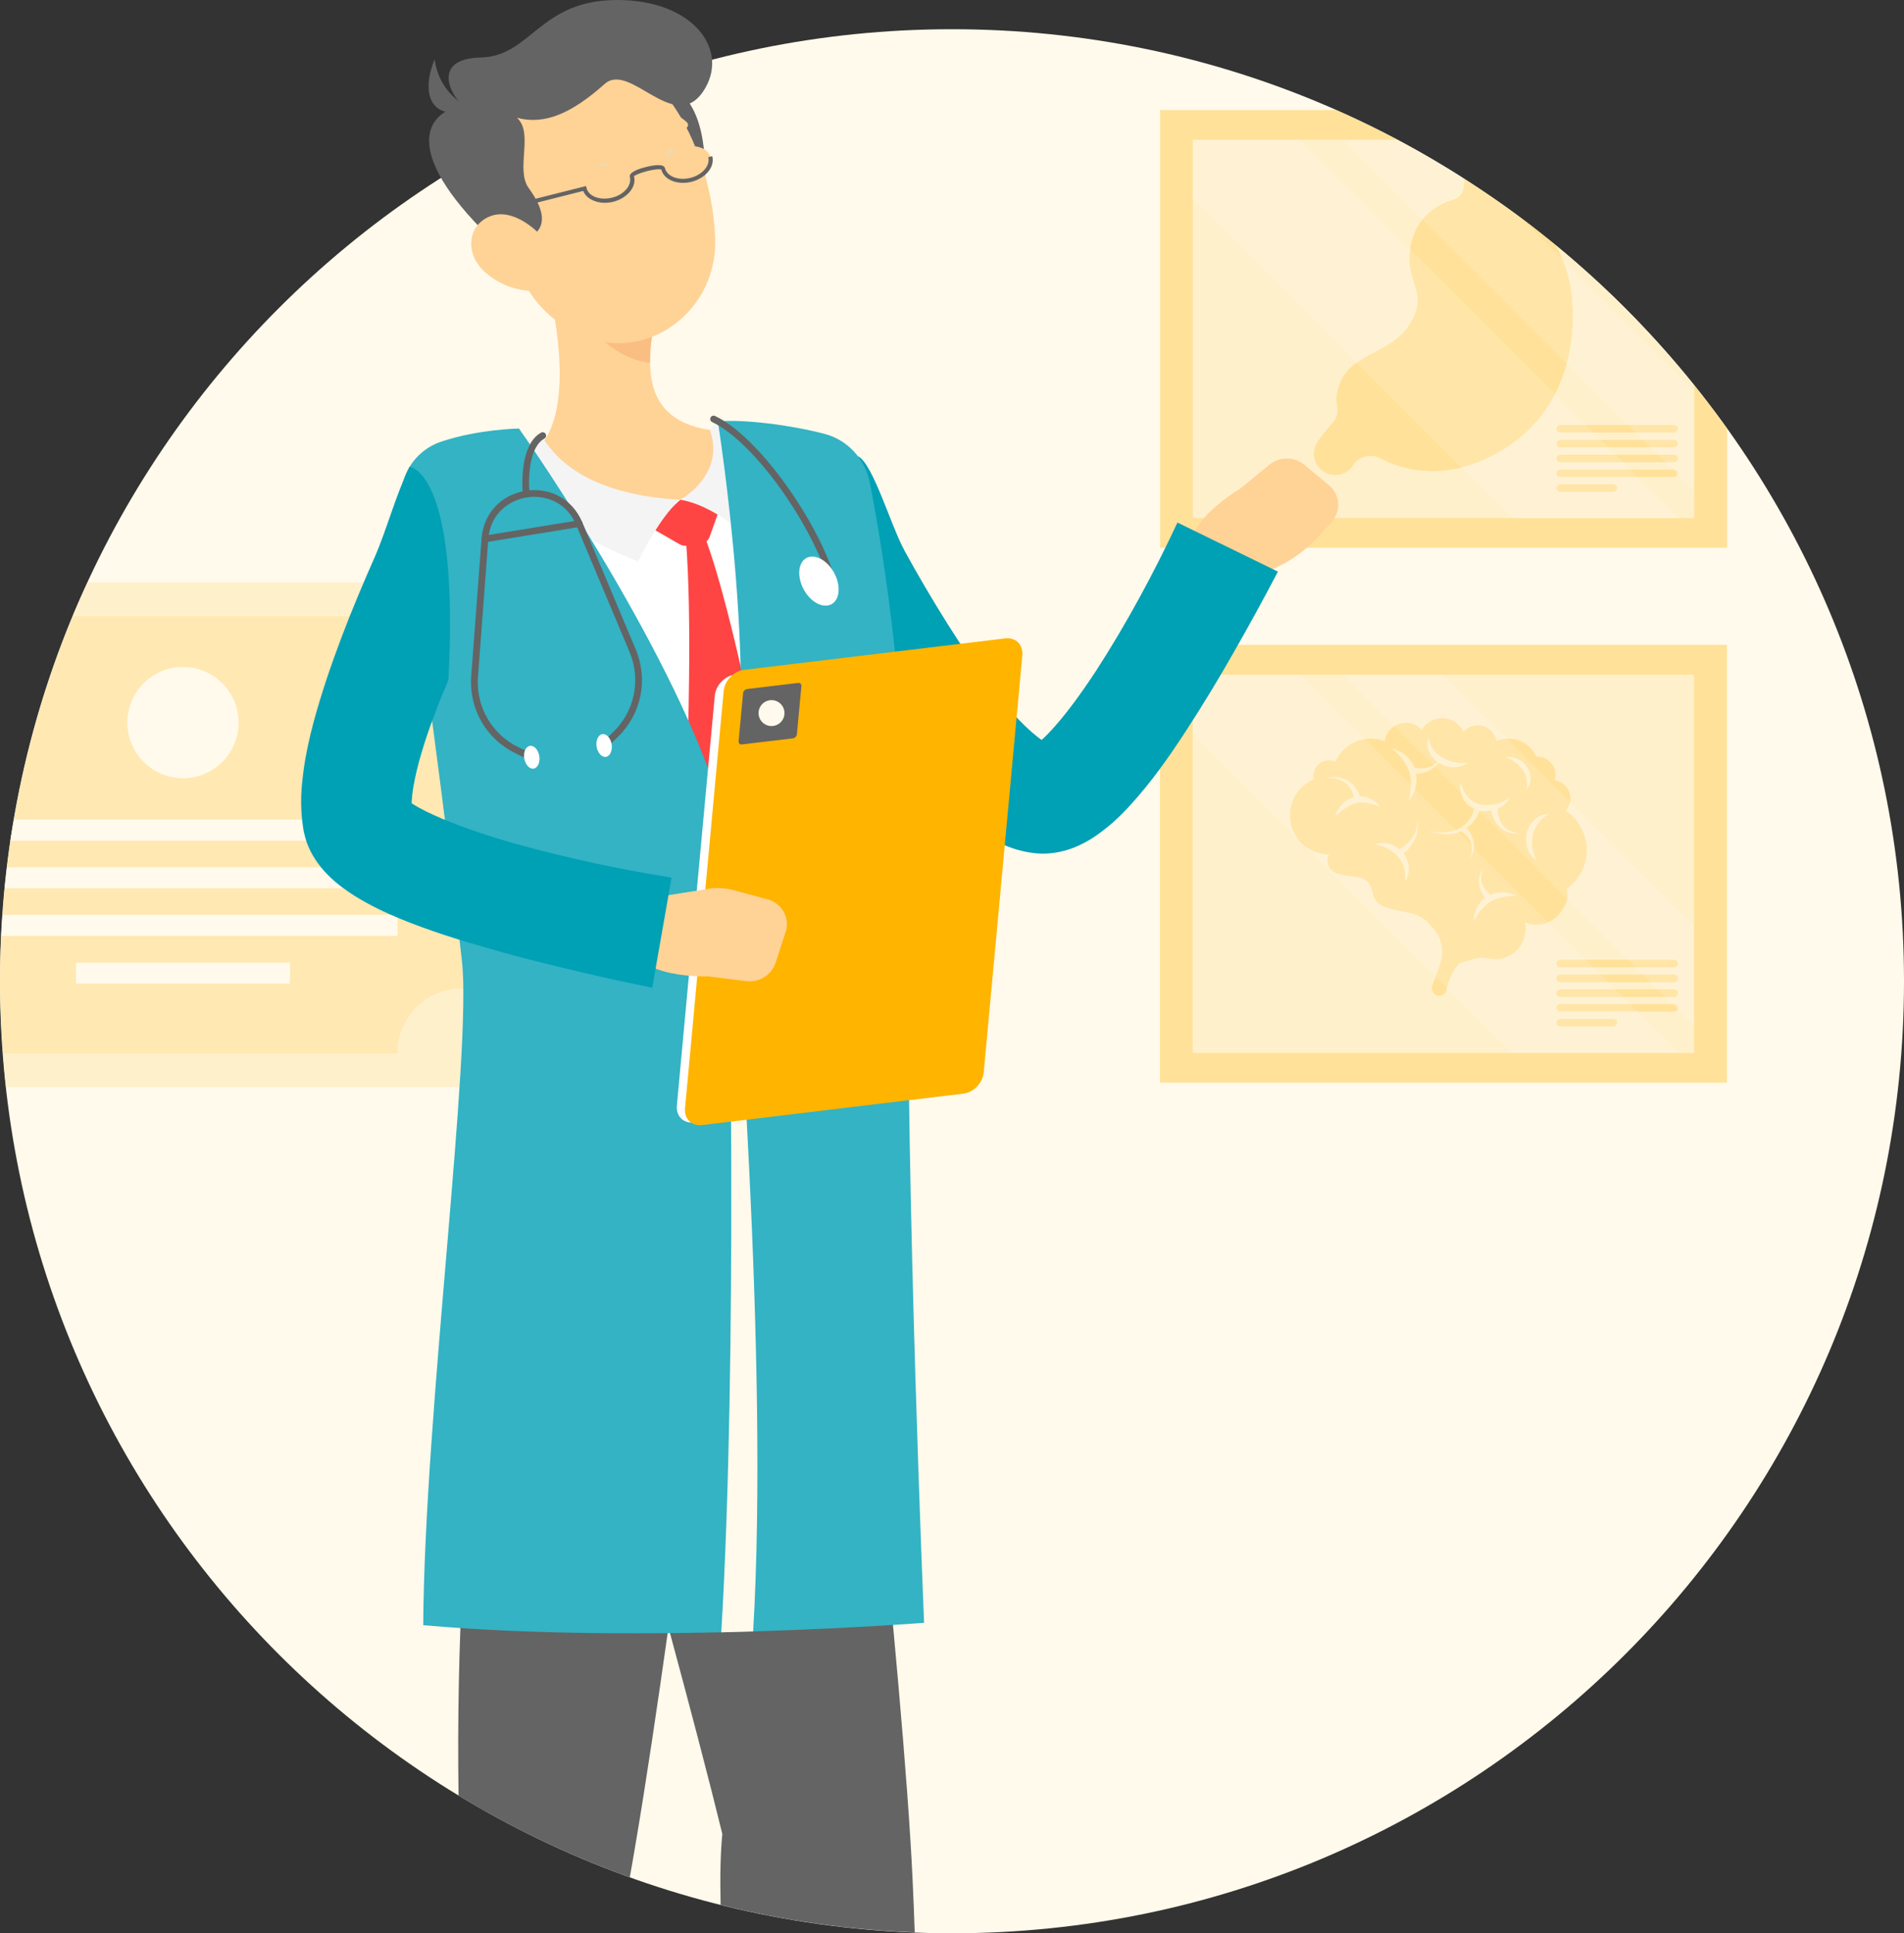 <svg xmlns="http://www.w3.org/2000/svg" xmlns:xlink="http://www.w3.org/1999/xlink" version="1.1" id="Layer_1" x="0px" y="0px" style="enable-background:new 0 0 216 216;" xml:space="preserve" viewBox="36 33.79 144 146.21">
<rect x="36" y="33.79" width="144" height="146.21" fill="#333333" stroke="none"/>
<style type="text/css">
	.st0{fill:#FFFAEB;}
	.st1{fill:#FFE8B2;}
	.st2{fill:#FFF0CC;}
	.st3{fill:#FFE199;}
	.st4{opacity:0.15;fill:#FFFFFF;enable-background:new    ;}
	.st5{fill:#FFFFFF;}
	.st6{fill:#FF4444;}
	.st7{fill:#FFD296;}
	.st8{fill:#F4F4F4;}
	.st9{fill:#FABE82;}
	.st10{fill:#646464;}
	.st11{fill:#ECDAB2;}
	.st12{fill:#00A0B5;}
	.st13{fill:#33B3C4;}
	.st14{fill:#FFB400;}
</style>
<g>
	<path class="st0" d="M108,180L108,180c-39.76,0-72-32.24-72-72l0,0c0-39.76,32.24-72,72-72l0,0c39.76,0,72,32.24,72,72l0,0   C180,147.76,147.76,180,108,180z"/>
	<g>
		<path class="st1" d="M70.99,108.55V85.31c-2.72,0-4.93-2.21-4.93-4.93H41.5c-2.03,4.89-3.53,10.04-4.45,15.4h29v1.58H36.79    c-0.1,0.67-0.18,1.35-0.26,2.02h29.52v1.58h-29.7c-0.06,0.67-0.11,1.35-0.15,2.02h29.86v1.58H36.09C36.03,105.71,36,106.85,36,108    l0,0c0,1.85,0.09,3.67,0.23,5.48h29.83C66.06,110.76,68.26,108.55,70.99,108.55z M49.84,92.64c-2.32,0-4.2-1.88-4.2-4.2    s1.88-4.2,4.2-4.2s4.2,1.88,4.2,4.2S52.16,92.64,49.84,92.64z M57.92,108.17H41.75v-1.58h16.17V108.17z"/>
		<path class="st2" d="M66.76,77.83H42.63c-0.39,0.84-0.77,1.68-1.13,2.54h24.56c0,2.72,2.21,4.93,4.93,4.93v23.24    c-2.72,0-4.93,2.21-4.93,4.93H36.23c0.06,0.85,0.13,1.7,0.23,2.54h30.3h6.77v-6.77V84.6v-6.77H66.76z"/>
		<g>
			<path class="st0" d="M37.05,95.78c-0.09,0.53-0.19,1.05-0.27,1.58h29.27v-1.58H37.05z"/>
			<path class="st0" d="M36.35,100.97h29.71v-1.58H36.53C36.47,99.91,36.4,100.43,36.35,100.97z"/>
			<path class="st0" d="M36.09,104.57h29.97v-1.58H36.19C36.16,103.51,36.11,104.04,36.09,104.57z"/>
			<rect x="41.75" y="106.59" class="st0" width="16.17" height="1.58"/>
			<path class="st0" d="M49.84,92.64c2.32,0,4.2-1.88,4.2-4.2s-1.88-4.2-4.2-4.2s-4.2,1.88-4.2,4.2S47.52,92.64,49.84,92.64z"/>
		</g>
	</g>
	<g>
		<g>
			<rect x="123.73" y="82.56" class="st3" width="42.88" height="33.11"/>
			<rect x="126.21" y="84.82" class="st2" width="37.91" height="28.6"/>
			<path class="st3" d="M156.01,98.09c0-1.24-0.63-2.34-1.59-2.99c0.22-0.25,0.35-0.57,0.35-0.92c0-0.71-0.52-1.28-1.2-1.38     c0.04-0.13,0.07-0.27,0.07-0.41c0-0.77-0.63-1.39-1.4-1.39c-0.02,0-0.04,0-0.05,0c-0.37-0.8-1.17-1.35-2.11-1.35     c-0.31,0-0.62,0.06-0.89,0.18c-0.12-0.68-0.71-1.19-1.42-1.19c-0.43,0-0.82,0.19-1.08,0.49c-0.29-0.6-0.9-1.03-1.62-1.03     c-0.66,0-1.23,0.36-1.54,0.88c-0.3-0.33-0.72-0.53-1.2-0.53c-0.82,0-1.49,0.6-1.61,1.39c-0.32-0.12-0.67-0.19-1.04-0.19     c-1.19,0-2.22,0.71-2.69,1.73c-0.24-0.1-0.52-0.13-0.82-0.04c-0.37,0.11-0.67,0.4-0.78,0.77c-0.07,0.22-0.07,0.43-0.04,0.62     c-1.05,0.45-1.79,1.5-1.79,2.72c0,1.63,1.32,2.95,2.95,2.96c-0.07,0.15-0.11,0.3-0.11,0.45c0,0.45,0.3,0.88,0.78,1.01     c0.51,0.14,1,0.21,1.43,0.24c0.63,0.04,1.09,0.54,1.19,1.16c0.03,0.22,0.12,0.45,0.29,0.67c0.69,0.9,2.84,0.57,3.79,1.51     c0.94,0.95,1.07,1.3,1.19,2.18c0.09,0.63-0.45,1.87-0.75,2.72c-0.13,0.37,0.15,0.75,0.53,0.75c0.27,0,0.5-0.19,0.55-0.45     c0.1-0.49,0.34-1.3,0.9-1.92c0.18-0.2,0.48-0.16,1.01-0.37c0.43-0.17,0.89-0.16,1.34-0.07c0.3,0.06,0.61,0.05,0.93-0.01     c0.75-0.16,1.34-0.67,1.63-1.38c0.2-0.47,0.22-0.92,0.14-1.34c0.3,0.12,0.63,0.19,0.98,0.17c0.69-0.03,1.31-0.42,1.73-0.97     c0.48-0.65,0.54-1.23,0.45-1.76C155.42,100.35,156.01,99.29,156.01,98.09z M139.79,94.61c-0.09-0.02-0.18-0.06-0.28-0.08     c-0.1-0.01-0.2-0.03-0.3-0.05c-0.11,0-0.22-0.01-0.32,0c-0.11,0.01-0.22,0.02-0.32,0.05c-0.11,0.01-0.21,0.06-0.32,0.1     c-0.1,0.04-0.2,0.09-0.29,0.15c-0.19,0.11-0.36,0.23-0.5,0.34c-0.29,0.23-0.48,0.41-0.48,0.41s0.05-0.26,0.27-0.6     c0.11-0.16,0.26-0.35,0.47-0.51c0.11-0.07,0.22-0.15,0.34-0.22c0.11-0.04,0.22-0.09,0.33-0.12c-0.02-0.07-0.03-0.15-0.07-0.25     c-0.04-0.13-0.11-0.28-0.2-0.43c-0.1-0.14-0.21-0.29-0.37-0.4c-0.3-0.23-0.69-0.34-0.98-0.36c-0.3-0.03-0.5,0.01-0.5,0.01     s0.19-0.07,0.5-0.08c0.3-0.02,0.73,0.02,1.11,0.23c0.19,0.1,0.36,0.25,0.5,0.4c0.13,0.16,0.24,0.32,0.31,0.46     c0.08,0.14,0.12,0.26,0.15,0.35h0.04c0.14-0.01,0.27,0.04,0.4,0.05c0.13,0.03,0.24,0.09,0.35,0.13s0.2,0.11,0.28,0.17     c0.17,0.1,0.28,0.24,0.36,0.32c0.07,0.08,0.12,0.14,0.12,0.14s-0.07-0.02-0.18-0.06C140.11,94.72,139.97,94.65,139.79,94.61z      M143.24,96.27c0,0.07,0,0.15-0.02,0.24c-0.01,0.08-0.02,0.18-0.05,0.26c-0.03,0.09-0.04,0.19-0.08,0.28     c-0.04,0.09-0.07,0.19-0.12,0.28c-0.18,0.37-0.45,0.69-0.68,0.89c-0.05,0.04-0.1,0.08-0.14,0.12c0.07,0.1,0.14,0.2,0.19,0.3     c0.07,0.13,0.11,0.27,0.15,0.41c0.07,0.27,0.08,0.54,0.04,0.75c-0.04,0.22-0.11,0.38-0.16,0.49c-0.06,0.11-0.1,0.17-0.1,0.17     s0-0.07,0.01-0.19c0-0.12,0.01-0.29-0.01-0.48c-0.03-0.19-0.08-0.4-0.17-0.61c-0.04-0.11-0.1-0.21-0.16-0.31     c-0.07-0.11-0.12-0.19-0.21-0.29c-0.08-0.08-0.17-0.18-0.26-0.25c-0.09-0.08-0.19-0.15-0.28-0.22c-0.19-0.12-0.39-0.22-0.57-0.29     c-0.36-0.13-0.65-0.15-0.65-0.15s0.26-0.15,0.7-0.13c0.22,0.01,0.48,0.07,0.73,0.19c0.15,0.07,0.3,0.18,0.44,0.3     c0.06-0.03,0.12-0.07,0.2-0.12c0.23-0.15,0.51-0.39,0.72-0.7c0.06-0.07,0.1-0.15,0.15-0.23c0.05-0.08,0.08-0.16,0.12-0.24     c0.04-0.08,0.05-0.17,0.08-0.24c0.03-0.08,0.04-0.15,0.05-0.22c0.04-0.14,0.04-0.26,0.05-0.34c0.01-0.08,0.01-0.13,0.01-0.13     s0,0.05,0.01,0.13C143.24,96,143.25,96.12,143.24,96.27z M143.17,92.31c-0.03,0-0.05,0-0.08,0c0.01,0.07,0.02,0.13,0.04,0.19     c0.01,0.15,0,0.31,0,0.45c-0.02,0.15-0.05,0.29-0.08,0.41c-0.03,0.13-0.08,0.24-0.12,0.35c-0.07,0.22-0.19,0.37-0.26,0.48     c-0.07,0.11-0.12,0.17-0.12,0.17s0.01-0.07,0.03-0.2c0.01-0.13,0.07-0.3,0.08-0.52c0.01-0.11,0.03-0.22,0.04-0.34     c0-0.12,0-0.24,0.01-0.37c-0.01-0.12-0.03-0.25-0.04-0.38c-0.04-0.12-0.04-0.26-0.09-0.38c-0.04-0.13-0.08-0.25-0.15-0.37     c-0.05-0.12-0.12-0.22-0.18-0.34c-0.08-0.1-0.14-0.21-0.22-0.3c-0.07-0.09-0.15-0.18-0.22-0.25c-0.29-0.31-0.52-0.5-0.52-0.5     s0.31,0.04,0.7,0.28c0.2,0.11,0.41,0.29,0.6,0.51c0.09,0.12,0.19,0.23,0.26,0.37c0.05,0.08,0.08,0.17,0.12,0.26     c0.06,0.02,0.14,0.04,0.23,0.05c0.22,0.04,0.53,0.04,0.83-0.05c0.28-0.08,0.53-0.24,0.7-0.41c-0.06-0.05-0.12-0.09-0.17-0.14     c-0.11-0.09-0.2-0.2-0.28-0.3c-0.16-0.22-0.26-0.45-0.29-0.67c-0.04-0.21-0.02-0.38,0-0.5c0.03-0.11,0.05-0.18,0.05-0.18     s0.01,0.06,0.04,0.17s0.08,0.26,0.16,0.42c0.08,0.16,0.21,0.32,0.36,0.48c0.07,0.08,0.16,0.15,0.25,0.22     c0.04,0.04,0.09,0.07,0.13,0.09c0.06,0.04,0.11,0.07,0.16,0.09c0.1,0.07,0.2,0.11,0.31,0.16c0.11,0.04,0.21,0.09,0.32,0.12     c0.11,0.03,0.21,0.05,0.31,0.07c0.1,0.01,0.2,0.03,0.29,0.04c0.37,0.03,0.63-0.02,0.63-0.02s-0.2,0.19-0.61,0.29     c-0.2,0.05-0.45,0.07-0.71,0.03c-0.13-0.03-0.26-0.05-0.4-0.1c-0.13-0.05-0.26-0.11-0.38-0.17c-0.04-0.02-0.07-0.04-0.1-0.06     c-0.14,0.2-0.37,0.44-0.68,0.59C143.79,92.24,143.44,92.31,143.17,92.31z M150.51,101.54c-0.11,0.01-0.28,0-0.47,0.04     c-0.09,0.01-0.19,0.02-0.3,0.04c-0.11,0.03-0.21,0.05-0.33,0.07c-0.11,0.04-0.21,0.07-0.33,0.11c-0.1,0.05-0.22,0.09-0.31,0.16     c-0.21,0.11-0.38,0.27-0.55,0.43c-0.07,0.09-0.15,0.16-0.22,0.25c-0.07,0.08-0.13,0.16-0.18,0.24c-0.22,0.31-0.34,0.56-0.34,0.56     s-0.04-0.28,0.09-0.68c0.05-0.2,0.17-0.42,0.32-0.64c0.09-0.1,0.16-0.22,0.28-0.31c0.05-0.04,0.11-0.07,0.16-0.11     c-0.03-0.04-0.06-0.07-0.09-0.12c-0.15-0.22-0.32-0.53-0.37-0.88c-0.03-0.17-0.03-0.34,0-0.5c0-0.08,0.03-0.15,0.05-0.22     s0.04-0.13,0.07-0.19c0.08-0.19,0.17-0.3,0.19-0.34c-0.01,0.04-0.08,0.17-0.12,0.37c-0.01,0.06-0.03,0.12-0.03,0.19     s-0.02,0.14,0,0.21c0,0.15,0.03,0.3,0.08,0.44c0.1,0.28,0.29,0.52,0.45,0.67c0.06,0.06,0.11,0.1,0.15,0.14     c0.07-0.03,0.14-0.05,0.21-0.08c0.13-0.05,0.27-0.07,0.41-0.1c0.13-0.01,0.26-0.01,0.38-0.01c0.12,0,0.23,0.03,0.34,0.04     c0.21,0.02,0.37,0.11,0.48,0.14c0.11,0.04,0.17,0.07,0.17,0.07S150.63,101.53,150.51,101.54z M150.82,96.82     c-0.09,0-0.21,0.01-0.36-0.01c-0.3-0.03-0.7-0.16-1.01-0.45c-0.32-0.29-0.5-0.68-0.6-0.99c-0.04-0.11-0.05-0.2-0.07-0.28     c-0.14,0.03-0.27,0.05-0.41,0.05c-0.15,0-0.3,0-0.47-0.03c-0.03,0.06-0.06,0.14-0.09,0.22c-0.03,0.09-0.1,0.18-0.15,0.28     c-0.07,0.1-0.12,0.22-0.22,0.31c-0.09,0.1-0.17,0.22-0.29,0.31c-0.07,0.06-0.15,0.12-0.23,0.19c0.05,0.05,0.1,0.11,0.16,0.18     c0.17,0.22,0.34,0.56,0.39,0.91c0.02,0.18,0.01,0.36-0.01,0.52c-0.04,0.16-0.07,0.3-0.13,0.42c-0.04,0.12-0.1,0.21-0.13,0.27     c-0.03,0.05-0.04,0.08-0.05,0.09c0-0.01,0.02-0.05,0.04-0.1c0.02-0.07,0.06-0.17,0.08-0.29c0.03-0.12,0.04-0.26,0.05-0.41     c-0.01-0.15-0.02-0.31-0.07-0.45c-0.09-0.3-0.28-0.54-0.45-0.69c-0.08-0.07-0.16-0.13-0.22-0.16c-0.05-0.04-0.07-0.04-0.08-0.04     l0.01-0.01c-0.04,0.02-0.08,0.04-0.12,0.05c-0.14,0.07-0.3,0.08-0.44,0.12c-0.15,0.02-0.29,0.05-0.44,0.04     c-0.28,0.02-0.54-0.02-0.76-0.05c-0.38-0.07-0.64-0.16-0.7-0.19c0.06,0.02,0.33,0.08,0.71,0.11c0.22,0.01,0.48,0.02,0.74-0.03     c0.14-0.01,0.27-0.06,0.41-0.08c0.13-0.05,0.27-0.08,0.39-0.15c0.12-0.06,0.24-0.13,0.35-0.22c0.12-0.07,0.2-0.18,0.3-0.27     c0.1-0.08,0.15-0.2,0.22-0.29c0.07-0.09,0.11-0.2,0.16-0.29c0.04-0.09,0.09-0.17,0.11-0.26c0.02-0.07,0.04-0.13,0.05-0.19     c-0.04-0.02-0.08-0.03-0.12-0.06c-0.16-0.08-0.3-0.19-0.42-0.31c-0.24-0.24-0.37-0.53-0.44-0.78s-0.07-0.46-0.07-0.61     c0.01-0.15,0.03-0.22,0.03-0.22s0.08,0.33,0.3,0.73c0.11,0.2,0.27,0.41,0.47,0.57c0.1,0.09,0.22,0.15,0.34,0.22     c0.06,0.04,0.13,0.05,0.19,0.07c0.03,0.01,0.07,0.03,0.09,0.03c0.04,0.01,0.08,0.03,0.11,0.03c0.12,0.03,0.28,0.04,0.42,0.04     c0.15,0,0.29,0,0.43-0.02c0.28-0.03,0.53-0.09,0.74-0.18c0.21-0.09,0.36-0.2,0.47-0.29c0.11-0.09,0.16-0.15,0.16-0.15     s-0.03,0.08-0.09,0.21c-0.04,0.06-0.08,0.14-0.15,0.22c-0.07,0.08-0.15,0.16-0.26,0.24c-0.1,0.08-0.22,0.16-0.36,0.22     c-0.03,0.01-0.06,0.02-0.08,0.04c0,0.07,0,0.18,0.03,0.32c0.04,0.26,0.14,0.63,0.37,0.91c0.22,0.29,0.57,0.47,0.86,0.54     c0.14,0.05,0.26,0.05,0.34,0.07c0.08,0.01,0.13,0.02,0.13,0.02S150.91,96.82,150.82,96.82z M151.3,92.25     c-0.02-0.04-0.04-0.08-0.07-0.12c-0.03-0.05-0.06-0.08-0.08-0.12c-0.05-0.08-0.11-0.15-0.18-0.23c-0.07-0.07-0.13-0.14-0.19-0.2     c-0.07-0.06-0.14-0.11-0.21-0.16s-0.14-0.09-0.21-0.13c-0.26-0.15-0.48-0.22-0.48-0.22s0.22-0.07,0.56,0     c0.17,0.04,0.36,0.11,0.55,0.23c0.09,0.06,0.18,0.13,0.26,0.21s0.16,0.17,0.22,0.26c0.04,0.05,0.07,0.11,0.09,0.15     c0.03,0.06,0.06,0.11,0.08,0.16c0.05,0.11,0.08,0.22,0.1,0.33c0.04,0.22,0.03,0.44-0.02,0.6c-0.04,0.17-0.12,0.3-0.18,0.37     c-0.06,0.08-0.1,0.11-0.1,0.11s0.01-0.05,0.03-0.15c0.02-0.09,0.03-0.22,0.02-0.37c0-0.15-0.04-0.32-0.09-0.48     C151.38,92.41,151.34,92.33,151.3,92.25z M153,95.44c-0.1,0.07-0.24,0.16-0.38,0.29s-0.28,0.3-0.41,0.49     c-0.06,0.1-0.11,0.2-0.16,0.31c-0.05,0.12-0.08,0.21-0.11,0.34c-0.02,0.11-0.05,0.24-0.06,0.36s-0.02,0.24-0.01,0.35     c0,0.23,0.04,0.45,0.09,0.63c0.1,0.37,0.25,0.62,0.25,0.62s-0.27-0.13-0.51-0.5c-0.12-0.19-0.22-0.43-0.26-0.71     c-0.05-0.28-0.03-0.58,0.04-0.87c0.04-0.14,0.1-0.3,0.16-0.42c0.07-0.13,0.15-0.25,0.24-0.36c0.18-0.22,0.39-0.37,0.59-0.47     s0.37-0.13,0.5-0.15c0.12-0.01,0.19-0.01,0.19-0.01S153.1,95.38,153,95.44z"/>
			<g>
				<g>
					<g>
						<path class="st3" d="M162.61,106.95H154c-0.16,0-0.29-0.13-0.29-0.29l0,0c0-0.16,0.13-0.29,0.29-0.29h8.61        c0.16,0,0.29,0.13,0.29,0.29l0,0C162.9,106.82,162.77,106.95,162.61,106.95z"/>
					</g>
					<g>
						<path class="st3" d="M162.61,108.07H154c-0.16,0-0.29-0.13-0.29-0.29l0,0c0-0.16,0.13-0.29,0.29-0.29h8.61        c0.16,0,0.29,0.13,0.29,0.29l0,0C162.9,107.94,162.77,108.07,162.61,108.07z"/>
					</g>
					<g>
						<path class="st3" d="M162.61,109.19H154c-0.16,0-0.29-0.13-0.29-0.29l0,0c0-0.16,0.13-0.29,0.29-0.29h8.61        c0.16,0,0.29,0.13,0.29,0.29l0,0C162.9,109.06,162.77,109.19,162.61,109.19z"/>
					</g>
					<g>
						<path class="st3" d="M162.61,110.3H154c-0.16,0-0.29-0.13-0.29-0.29l0,0c0-0.16,0.13-0.29,0.29-0.29h8.61        c0.16,0,0.29,0.13,0.29,0.29l0,0C162.9,110.18,162.77,110.3,162.61,110.3z"/>
					</g>
					<g>
						<path class="st3" d="M158.02,111.42H154c-0.16,0-0.29-0.13-0.29-0.29l0,0c0-0.16,0.13-0.29,0.29-0.29h4.02        c0.16,0,0.29,0.13,0.29,0.29l0,0C158.3,111.29,158.18,111.42,158.02,111.42z"/>
					</g>
				</g>
			</g>
			<polygon class="st4" points="162.98,113.42 150.35,113.42 126.21,89.28 126.21,84.82 134.38,84.82    "/>
			<polygon class="st4" points="164.12,103.81 164.12,111.36 137.58,84.82 145.14,84.82    "/>
		</g>
	</g>
	<g>
		<path class="st2" d="M153.67,52.34c0.19,0.34,0.37,0.7,0.53,1.1c0.38,0.93,0.65,2.04,0.73,3.37c0.09,1.47-0.03,3-0.43,4.48    c-0.21,0.79-0.51,1.57-0.89,2.31c-1.13,2.18-3.04,4.08-6.01,5.22c-0.36,0.14-0.71,0.24-1.06,0.33c-2.31,0.59-4.47,0.2-6.13-0.68    c-0.7-0.37-1.56-0.19-2.02,0.44c-0.03,0.04-0.05,0.08-0.08,0.12c-0.56,0.8-1.71,0.93-2.42,0.27c-0.01-0.01-0.02-0.02-0.02-0.02    c-0.59-0.55-0.66-1.47-0.2-2.13c0.36-0.52,0.75-0.99,1.12-1.39c0.29-0.31,0.42-0.74,0.34-1.15c-0.07-0.38-0.08-0.75-0.01-1.11    c0.21-1.13,0.77-1.79,1.47-2.29c1.28-0.92,3.03-1.3,4.05-2.96c1.47-2.37-0.38-3.06,0-5.61c0.03-0.2,0.07-0.41,0.13-0.64    c0.18-0.68,0.47-1.2,0.81-1.62c0.73-0.92,1.68-1.32,2.33-1.49c0.43-0.11,0.74-0.49,0.78-0.94l0.06-0.62    c-1.64-1.05-3.32-2.04-5.05-2.96h-4.13h-3.2h-8.16v4.46v24.14h24.14h12.62h1.14v-2.06v-7.55v-0.45    C161.01,59.04,157.51,55.5,153.67,52.34z M159.14,65.93h3.47c0.16,0,0.29,0.13,0.29,0.29s-0.13,0.29-0.29,0.29h-2.9h-3.2H154    c-0.16,0-0.29-0.13-0.29-0.29s0.13-0.29,0.29-0.29h1.94H159.14z M162.61,67.63h-1.78h-3.2H154c-0.16,0-0.29-0.13-0.29-0.29    s0.13-0.29,0.29-0.29h3.05h3.2h2.35c0.16,0,0.29,0.13,0.29,0.29C162.9,67.5,162.77,67.63,162.61,67.63z M162.9,68.46    c0,0.16-0.13,0.29-0.29,0.29h-0.66h-3.2H154c-0.16,0-0.29-0.13-0.29-0.29s0.13-0.29,0.29-0.29h4.17h3.2h1.24    C162.77,68.17,162.9,68.3,162.9,68.46z M158.02,70.98H154c-0.16,0-0.29-0.13-0.29-0.29s0.13-0.29,0.29-0.29h4.02    c0.16,0,0.29,0.13,0.29,0.29S158.18,70.98,158.02,70.98z M162.61,69.86h-2.75H154c-0.16,0-0.29-0.13-0.29-0.29    s0.13-0.29,0.29-0.29h5.29h3.2h0.12c0.16,0,0.29,0.13,0.29,0.29c0,0.03-0.02,0.05-0.03,0.08    C162.82,69.77,162.73,69.86,162.61,69.86z"/>
		<g>
			<path class="st3" d="M164.12,62.91v0.45v7.55v2.06h-1.14h-12.62h-24.14V48.83v-4.46h8.16h3.2h4.13     c-1.52-0.81-3.08-1.56-4.66-2.26h-13.31v33.11h42.88V66.2C165.81,65.08,164.98,63.98,164.12,62.91z"/>
			<path class="st3" d="M162.61,69.86c0.13,0,0.21-0.09,0.25-0.2c0.01-0.03,0.03-0.05,0.03-0.08c0-0.16-0.13-0.29-0.29-0.29h-0.12     h-3.2H154c-0.16,0-0.29,0.13-0.29,0.29s0.13,0.29,0.29,0.29h5.86h2.75V69.86z"/>
			<path class="st3" d="M138.59,61.21c-0.7,0.5-1.25,1.17-1.47,2.29c-0.07,0.36-0.06,0.73,0.01,1.11c0.08,0.41-0.06,0.84-0.34,1.15     c-0.37,0.4-0.76,0.87-1.12,1.39c-0.46,0.67-0.4,1.58,0.2,2.13c0.01,0.01,0.02,0.02,0.02,0.02c0.71,0.66,1.87,0.53,2.42-0.27     c0.03-0.04,0.05-0.08,0.08-0.12c0.46-0.64,1.32-0.81,2.02-0.44c1.67,0.88,3.82,1.27,6.13,0.68c0.35-0.09,0.7-0.2,1.06-0.33     c2.97-1.14,4.88-3.04,6.01-5.22c0.38-0.74,0.68-1.52,0.89-2.31c0.4-1.48,0.52-3.01,0.43-4.48c-0.08-1.33-0.35-2.44-0.73-3.37     c-0.16-0.4-0.34-0.77-0.53-1.1c-0.87-0.71-1.75-1.41-2.65-2.08c-1.38-1.03-2.82-2-4.27-2.93l-0.06,0.62     c-0.04,0.44-0.35,0.82-0.78,0.94c-0.65,0.17-1.6,0.58-2.33,1.49c-0.34,0.42-0.63,0.95-0.81,1.62c-0.06,0.23-0.1,0.44-0.13,0.64     c-0.38,2.55,1.46,3.23,0,5.61C141.62,59.91,139.87,60.29,138.59,61.21z"/>
			<path class="st3" d="M153.71,66.22c0,0.16,0.13,0.29,0.29,0.29h2.51h3.2h2.9c0.16,0,0.29-0.13,0.29-0.29s-0.13-0.29-0.29-0.29     h-3.47h-3.2H154C153.84,65.93,153.71,66.06,153.71,66.22z"/>
			<path class="st3" d="M154,70.41c-0.16,0-0.29,0.13-0.29,0.29s0.13,0.29,0.29,0.29h4.02c0.16,0,0.29-0.13,0.29-0.29     s-0.13-0.29-0.29-0.29H154z"/>
			<path class="st3" d="M162.61,67.05h-2.35h-3.2H154c-0.16,0-0.29,0.13-0.29,0.29s0.13,0.29,0.29,0.29h3.63h3.2h1.78     c0.16,0,0.29-0.13,0.29-0.29S162.77,67.05,162.61,67.05z"/>
			<path class="st3" d="M162.61,68.17h-1.24h-3.2H154c-0.16,0-0.29,0.13-0.29,0.29s0.13,0.29,0.29,0.29h4.75h3.2h0.66     c0.16,0,0.29-0.13,0.29-0.29S162.77,68.17,162.61,68.17z"/>
		</g>
		<g>
			<polygon class="st4" points="159.29,69.29 158.75,68.74 158.17,68.17 157.63,67.63 157.05,67.05 156.51,66.51 155.94,65.93      153.62,63.61 142.65,52.65 134.38,44.37 126.21,44.37 126.21,48.83 138.59,61.21 146.55,69.17 150.35,72.97 162.98,72.97      159.86,69.86    "/>
			<path class="st4" d="M154.21,53.45l-3.18-3.18c-1.38-1.03-2.82-2-4.27-2.93c-1.64-1.05-3.32-2.04-5.05-2.96h-4.13l6.01,6.01     L154.5,61.3l4.63,4.63l0.57,0.57l0.54,0.54l0.57,0.57l0.54,0.54l0.57,0.57l0.54,0.54l0.37,0.37l1.26,1.26v-7.55L154.21,53.45z"/>
		</g>
	</g>
	<g>
		<path class="st5" d="M72.18,68.18c7.28-1.76,14.69-2.05,22.24-1.51c2.56,0.18,4.75,2.01,5.34,4.51c1.65,6.96,4.46,22.67,3.73,46.7    l-30.48,1.09c-0.58-4.28,0.13-24.15-4.83-44.1C67.45,71.87,69.22,68.9,72.18,68.18z"/>
		<path class="st6" d="M90.48,72.12l-0.82,2.29c-0.08,0.23-0.28,0.4-0.52,0.44l-1.16,0.2c-0.21,0.04-0.42,0-0.6-0.11l-2.19-1.26    l2.27-2.11L90.48,72.12z"/>
		<path class="st6" d="M87.86,74.44c0.83-0.43,1.35-0.27,1.35-0.27c1.35,3.23,3.55,12.73,4.17,16.97c-1.87,8.75-2.71,9.71-2.71,9.71    l-2.68-9.94C87.98,90.91,88.38,80.38,87.86,74.44z"/>
		<path class="st7" d="M76.82,52.87c1.19,4.08,2.69,11.61,0.03,14.66c2.46,2.03,5.65,4.35,10.6,4.06s3.78-3.6,2.32-5.27    c-4.73-0.67-4.92-4.12-4.41-7.42L76.82,52.87z"/>
		<path class="st8" d="M75.55,67.31c0.37-0.22,0.77-0.38,1.04-0.48c0.18-0.07,0.38-0.01,0.5,0.14c0.57,0.75,2.45,4.17,10.36,4.62    c-1.18,0.9-2.6,3.45-3.19,4.65c-2.47-0.93-8.94-3.81-8.93-8.54C75.34,67.54,75.41,67.39,75.55,67.31z"/>
		<path class="st8" d="M89.75,66.51c-0.1-0.31,0.14-0.62,0.46-0.6c0.33,0.02,0.66,0.09,0.82,0.12c0.06,0.01,0.12,0.04,0.17,0.07    c0.66,0.48,4.46,4.76,1.88,8.9c-0.8-0.94-3.24-3.02-5.63-3.42C89.51,70.34,90.37,68.38,89.75,66.51z"/>
		<path class="st9" d="M80.3,55.32l5.05,3.56c-0.12,0.78-0.21,1.57-0.19,2.33c-1.79-0.09-4.4-1.8-4.75-3.64    C80.23,56.66,80.19,55.77,80.3,55.32z"/>
		<path class="st10" d="M84.54,39.18c4.11,1.06,4.76,4.26,4.8,7.85c0.04,3.58-4.05,1.7-5.17-0.4    C83.05,44.52,78.84,37.71,84.54,39.18z"/>
		<path class="st7" d="M72.85,47.73c1.76,5.43,2.52,8.69,6.01,10.86c5.25,3.27,11.35-0.83,11.23-6.64    c-0.11-5.22-2.96-13.22-8.88-14.15C75.37,36.88,71.09,42.3,72.85,47.73z"/>
		<path class="st10" d="M73.63,52.3c4.71-0.31,3.4-2.85,2.36-4.28c-1.03-1.42,0.4-4.15-0.89-5.32c2.12,0.56,4.16-0.36,6.63-2.56    c1.92-1.71,5.24,3.81,7.44,0.58c2.08-3.06-0.66-6.95-6.53-6.93c-5.87,0.02-6.44,4.25-10.29,4.35c-3.85,0.09-2.15,3.06-1.33,3.61    C67.87,42.35,66.49,45.61,73.63,52.3z"/>
		<path class="st10" d="M71.79,42.06c0,0-2.53-0.86-2.92-3.79C67.89,40.64,68.33,43.13,71.79,42.06z"/>
		<path class="st7" d="M85.34,52.25c-1.69,0.48-2.95-0.3-3.01-0.34c-0.06-0.04-0.08-0.12-0.04-0.19s0.12-0.08,0.19-0.04    c0.01,0.01,1.48,0.92,3.31,0.11c0.07-0.03,0.15,0,0.18,0.07s0,0.15-0.07,0.18C85.71,52.13,85.52,52.2,85.34,52.25z"/>
		<path class="st7" d="M72.47,54.16c1.08,1.1,2.56,1.62,3.82,1.63c1.89,0.01,2.3-1.79,1.32-3.31c-0.88-1.37-2.92-3.03-4.6-2.31    C71.35,50.87,71.23,52.9,72.47,54.16z"/>
		<path class="st11" d="M81.27,47.05c0.12,0.45,0.45,0.76,0.74,0.69s0.43-0.49,0.32-0.94s-0.45-0.76-0.74-0.69    C81.3,46.18,81.15,46.6,81.27,47.05z"/>
		<path class="st11" d="M86.43,45.99c0.12,0.45,0.45,0.76,0.74,0.69s0.43-0.49,0.32-0.94c-0.12-0.45-0.45-0.76-0.74-0.69    C86.45,45.13,86.31,45.55,86.43,45.99z"/>
		<path class="st7" d="M85.02,46.73c0,0,1.69,2.03,3.13,2.88c-0.59,0.79-2.02,0.76-2.02,0.76L85.02,46.73z"/>
		<g>
			<path class="st7" d="M87.68,44.91c1-0.22,1.91,0.1,2.07,0.82c0.22,0.7-0.41,1.44-1.38,1.75c-0.97,0.31-2.01-0.08-2.23-0.78     C85.98,45.98,86.69,45.13,87.68,44.91z"/>
			<path class="st7" d="M81.72,46.31c1-0.22,1.91,0.1,2.07,0.82c0.22,0.7-0.41,1.44-1.38,1.75c-0.97,0.31-2.01-0.08-2.23-0.78     C80.02,47.39,80.73,46.53,81.72,46.31z"/>
			<path class="st10" d="M82.04,49.11c0.11-0.01,0.23-0.03,0.34-0.06c0.51-0.13,0.95-0.4,1.25-0.75c0.31-0.37,0.42-0.79,0.32-1.19     c0.04-0.04,0.38-0.22,0.99-0.38c0.62-0.16,1.01-0.16,1.08-0.11c0.18,0.76,1.22,1.19,2.28,0.92c0.51-0.13,0.95-0.4,1.25-0.75     c0.31-0.37,0.42-0.79,0.32-1.19l-0.3,0.08c0.07,0.3-0.02,0.62-0.26,0.91c-0.26,0.31-0.64,0.54-1.09,0.65     c-0.9,0.23-1.77-0.1-1.93-0.73c-0.09-0.35-0.83-0.24-1.43-0.09c-0.61,0.15-1.31,0.41-1.22,0.76c0.07,0.3-0.02,0.62-0.26,0.91     c-0.26,0.31-0.64,0.54-1.09,0.65s-0.9,0.09-1.27-0.05c-0.35-0.14-0.59-0.38-0.66-0.68l-0.04-0.15l-7.76,1.96l0.08,0.3l7.47-1.89     c0.13,0.33,0.41,0.59,0.8,0.74C81.26,49.11,81.64,49.16,82.04,49.11z"/>
		</g>
		<path class="st7" d="M79.03,45.29c-0.04,0-0.09,0-0.14-0.02c-0.14-0.06-0.2-0.22-0.15-0.36c0.57-1.37,1.8-1.58,1.85-1.59    c0.15-0.02,0.29,0.08,0.32,0.22c0.03,0.15-0.07,0.29-0.21,0.31l0,0c-0.04,0.01-0.99,0.18-1.45,1.27    C79.21,45.22,79.12,45.28,79.03,45.29z"/>
		<path class="st7" d="M87.83,43.5c-0.09,0.02-0.18-0.01-0.25-0.07c-0.87-0.84-1.82-0.65-1.86-0.64c-0.14,0.03-0.29-0.06-0.33-0.21    c-0.04-0.15,0.05-0.29,0.2-0.32c0.05-0.01,1.26-0.27,2.36,0.78c0.11,0.1,0.12,0.28,0.01,0.38C87.93,43.46,87.88,43.49,87.83,43.5z    "/>
		<path class="st7" d="M129.74,70.79l2.26-1.85c0.77-0.63,1.88-0.63,2.63-0.01l1.88,1.56c0.86,0.71,0.93,1.98,0.17,2.81l-1.07,1.16    c-0.93,1.01-2.06,1.81-3.32,2.35l-3.48,1.5l-2.67-2.26C125.11,73.46,129.74,70.79,129.74,70.79z"/>
		<g>
			<g>
				<path class="st12" d="M93.13,73.98c1.16,2.08,2.27,4,3.48,5.96c1.2,1.94,2.41,3.89,3.72,5.8c1.3,1.91,2.69,3.8,4.22,5.67      c0.77,0.93,1.59,1.86,2.51,2.77c0.93,0.91,1.93,1.83,3.3,2.69c0.69,0.43,1.49,0.85,2.53,1.17c0.28,0.07,0.54,0.15,0.85,0.2      l0.46,0.07c0.17,0.02,0.47,0.04,0.69,0.04c0.96-0.01,1.7-0.22,2.31-0.45c1.19-0.48,1.88-1.03,2.52-1.53      c0.63-0.51,1.13-1.01,1.6-1.51c1.83-1.98,3.15-3.92,4.44-5.89c1.27-1.96,2.46-3.93,3.59-5.92c1.14-2,2.21-3.95,3.3-6.03      l-7.6-3.71c-1.78,3.82-3.88,7.69-6.14,11.19c-1.14,1.73-2.36,3.43-3.56,4.69c-0.29,0.31-0.58,0.58-0.82,0.77      c-0.22,0.19-0.45,0.28-0.29,0.2c0.08-0.03,0.29-0.11,0.69-0.12c0.09-0.01,0.25,0.01,0.28,0.01c0.02,0,0.03,0,0.05,0      c0.03,0.01,0.03,0,0.04,0.01c-0.02-0.01-0.21-0.1-0.45-0.26c-0.5-0.33-1.15-0.91-1.78-1.56c-0.63-0.66-1.27-1.41-1.89-2.19      c-1.25-1.58-2.41-3.32-3.54-5.11c-1.12-1.79-2.21-3.63-3.24-5.52c-1.02-1.87-2.36-6.5-3.48-7.11L93.13,73.98z"/>
			</g>
		</g>
		<path class="st10" d="M70.68,169.59c4.07,2.47,8.41,4.54,12.95,6.18c0.18-1.01,0.35-1.96,0.49-2.83    c2.91-17.16,7.8-56.93,7.8-56.93l-16.31,2.64C73.37,128.39,70.34,146.17,70.68,169.59z"/>
		<path class="st10" d="M104.85,172.88c-1.06-17.32-5.69-58.53-5.69-58.53l-23.54,3.36c0,0,11.03,38.47,15.01,54.78    c-0.14,1.39-0.18,3.22-0.13,5.36c4.73,1.18,9.64,1.89,14.68,2.08C105.09,177.27,104.98,174.88,104.85,172.88z"/>
		<g>
			<path class="st13" d="M75.25,66.2c2.93,4.15,13.5,20.18,15.79,30.56c2.63-10-0.75-31.1-0.75-31.1c1.86-0.17,5.36,0.24,8.06,0.94     c1.75,0.45,3.08,1.91,3.43,3.67c1.01,5.13,3.04,17.39,2.91,32.97c-0.17,20.93,1.2,53.28,1.2,53.28s-21.2,1.66-37.88,0.18     c0.09-15.99,3.71-43.22,2.92-50.3c-1.01-9.11-3.36-26.88-4.54-34.27c-0.35-2.19,0.91-4.24,2.98-4.94     C72.22,66.24,75.25,66.2,75.25,66.2z"/>
		</g>
		<path class="st0" d="M92.96,157.17c1.23-20.65-1.44-52.98-1.64-56.57l-0.33,0.02c0.19,3.6,0.8,35.98-0.44,56.62L92.96,157.17z"/>
		<g>
			<path class="st5" d="M88.45,118.67l19.45-2.34c0.76-0.09,1.45-0.81,1.52-1.59l2.87-31.01c0.07-0.78-0.49-1.35-1.26-1.26     l-19.45,2.34c-0.76,0.09-1.45,0.81-1.52,1.59l-2.87,31.01C87.12,118.2,87.69,118.77,88.45,118.67z"/>
			<path class="st14" d="M89.09,118.88l19.77-2.38c0.78-0.09,1.47-0.82,1.54-1.62l2.92-31.53c0.07-0.8-0.5-1.37-1.28-1.28     l-19.77,2.38c-0.78,0.09-1.47,0.82-1.54,1.62l-2.92,31.53C87.73,118.4,88.31,118.97,89.09,118.88z"/>
			<path class="st10" d="M92.11,90.09l3.86-0.46c0.15-0.02,0.29-0.16,0.3-0.32l0.34-3.62c0.01-0.16-0.1-0.27-0.25-0.25L92.5,85.9     c-0.15,0.02-0.29,0.16-0.3,0.32l-0.34,3.62C91.85,90,91.96,90.11,92.11,90.09z"/>
			<circle class="st0" cx="94.35" cy="87.72" r="0.98"/>
		</g>
		<path class="st7" d="M84.73,101.78l4.9-0.78c0.59-0.09,1.19-0.06,1.77,0.09l2.66,0.72c1.09,0.29,1.7,1.41,1.36,2.46l-0.76,2.33    c-0.3,0.93-1.24,1.52-2.23,1.39l-2.9-0.36c0,0-5.34,0.21-5.86-2.52L84.73,101.78z"/>
		<g>
			<g>
				<path class="st12" d="M66.97,69.1c-1,2.03-1.74,4.79-2.62,6.8c-0.88,1.99-1.73,4-2.51,6.06c-0.78,2.07-1.51,4.18-2.12,6.43      c-0.3,1.13-0.57,2.3-0.75,3.58c-0.17,1.29-0.32,2.65-0.04,4.45l0.03,0.17l0.01,0.08c0,0.02,0.01,0.06,0.03,0.12      c0.05,0.23,0.12,0.45,0.19,0.68c0.07,0.2,0.15,0.39,0.24,0.58s0.17,0.34,0.27,0.5c0.37,0.62,0.76,1.08,1.12,1.43      c0.73,0.73,1.37,1.15,1.98,1.55c1.22,0.76,2.33,1.27,3.43,1.73c2.19,0.9,4.31,1.56,6.43,2.17c2.11,0.62,4.21,1.15,6.31,1.65      c2.11,0.51,4.17,0.96,6.36,1.41l1.46-8.33c-1.95-0.3-4.01-0.7-5.99-1.12c-1.99-0.44-3.97-0.92-5.9-1.46      c-1.92-0.55-3.81-1.18-5.5-1.89c-0.83-0.35-1.63-0.74-2.19-1.1c-0.27-0.17-0.49-0.36-0.49-0.38c-0.02-0.02,0.05,0.03,0.15,0.2      c0.03,0.05,0.05,0.09,0.08,0.16c0.04,0.07,0.07,0.14,0.09,0.22c0.04,0.09,0.07,0.19,0.09,0.3c0.01,0.04,0.01,0.04,0.01,0.03      v-0.01v-0.03c-0.04-0.28-0.01-1.04,0.13-1.82c0.14-0.8,0.35-1.68,0.62-2.57c0.53-1.79,1.24-3.64,2.02-5.47      C70.76,69.34,66.97,69.1,66.97,69.1z"/>
			</g>
		</g>
		<path class="st10" d="M76.24,91.31c0.08-0.01,0.16-0.06,0.2-0.14c0.06-0.13,0.01-0.28-0.12-0.34l-1.07-0.51    c-2.06-0.98-3.27-3.09-3.1-5.36l0.78-10.39c0.15-2.01,1.65-2.95,2.89-3.16c1.24-0.2,2.97,0.22,3.75,2.07l4.04,9.61    c0.88,2.1,0.4,4.48-1.24,6.07l-0.85,0.83c-0.1,0.1-0.1,0.26-0.01,0.36c0.1,0.1,0.26,0.1,0.36,0.01l0.85-0.83    c1.79-1.73,2.32-4.34,1.36-6.63l-4.04-9.61c-0.74-1.75-2.43-2.67-4.3-2.38c-1.87,0.31-3.18,1.73-3.32,3.62l-0.78,10.39    c-0.19,2.48,1.14,4.79,3.39,5.86l1.07,0.51C76.15,91.31,76.2,91.32,76.24,91.31z"/>
		<path class="st10" d="M72.71,74.8h0.01l7.13-1.16c0.14-0.02,0.23-0.15,0.21-0.29c-0.02-0.14-0.16-0.22-0.29-0.21l-7.13,1.16    c-0.14,0.02-0.23,0.15-0.21,0.29C72.45,74.72,72.57,74.81,72.71,74.8z"/>
		<path class="st10" d="M75.83,71.41c0.14-0.02,0.24-0.14,0.22-0.28c-0.12-1.25-0.02-3.54,1.12-4.17c0.12-0.07,0.17-0.22,0.1-0.35    c-0.07-0.12-0.22-0.17-0.35-0.1c-1.68,0.94-1.41,4.29-1.38,4.67C75.56,71.32,75.69,71.42,75.83,71.41L75.83,71.41z"/>
		<path class="st10" d="M98.8,77.44c0.02,0,0.03-0.01,0.05-0.01c0.13-0.04,0.21-0.19,0.16-0.32c-1.34-4.09-5.63-10.3-8.93-11.86    c-0.13-0.06-0.28-0.01-0.34,0.12c-0.06,0.13-0.01,0.28,0.12,0.34c3.19,1.52,7.35,7.56,8.66,11.56    C98.56,77.39,98.68,77.46,98.8,77.44z"/>
		<path class="st5" d="M96.78,78.36c0.52,0.97,1.46,1.47,2.1,1.13c0.64-0.34,0.73-1.41,0.21-2.37c-0.52-0.97-1.46-1.47-2.1-1.13    C96.36,76.33,96.26,77.39,96.78,78.36z"/>
		<path class="st5" d="M81.12,90.26c0.08,0.47,0.39,0.82,0.71,0.77c0.31-0.05,0.5-0.48,0.43-0.95c-0.08-0.47-0.39-0.82-0.71-0.77    C81.24,89.36,81.05,89.79,81.12,90.26z"/>
		<path class="st5" d="M75.65,91.15c0.08,0.47,0.39,0.82,0.71,0.77c0.31-0.05,0.5-0.48,0.43-0.95c-0.08-0.47-0.39-0.82-0.71-0.77    C75.76,90.25,75.57,90.68,75.65,91.15z"/>
	</g>
</g>
</svg>
